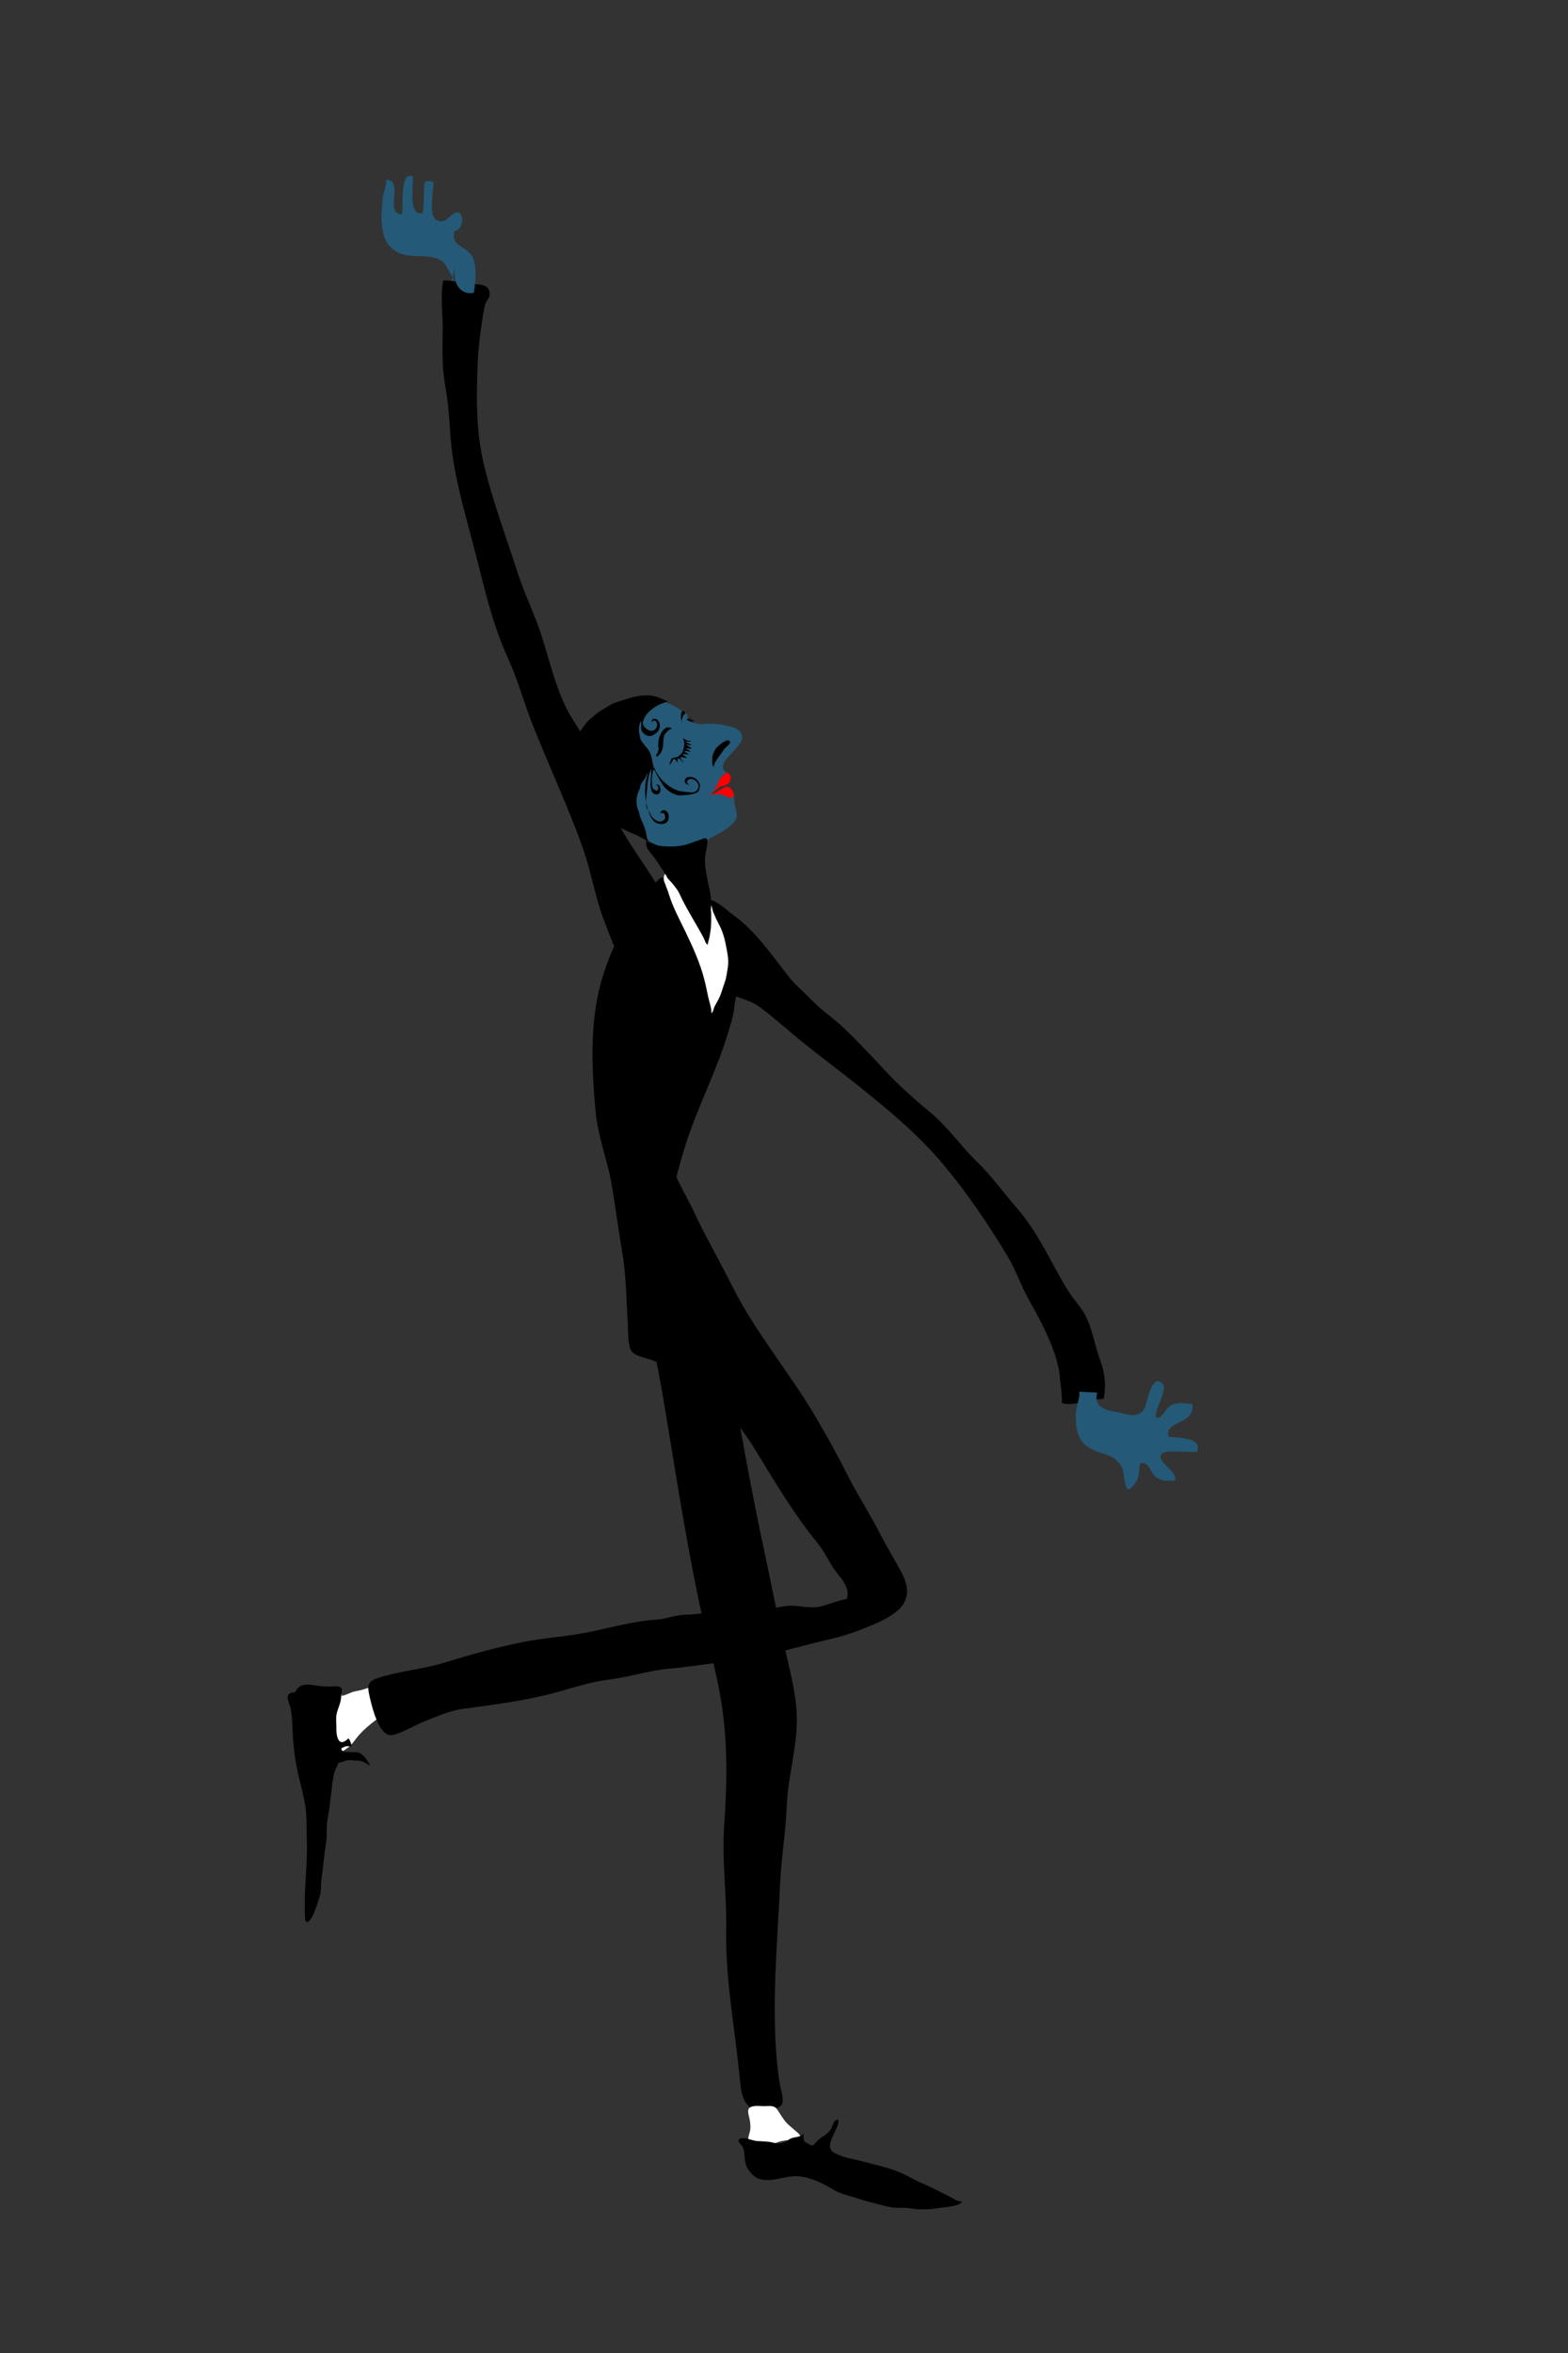 <?xml version="1.0" encoding="utf-8"?>
<!-- Generator: Adobe Illustrator 16.0.4, SVG Export Plug-In . SVG Version: 6.00 Build 0)  -->
<!DOCTYPE svg PUBLIC "-//W3C//DTD SVG 1.1//EN" "http://www.w3.org/Graphics/SVG/1.1/DTD/svg11.dtd">
<svg version="1.1" id="Ebene_1" xmlns="http://www.w3.org/2000/svg" xmlns:xlink="http://www.w3.org/1999/xlink" x="0px" y="0px"
	 width="283.46px" height="425.2px" viewBox="0 0 283.46 425.2" enable-background="new 0 0 283.46 425.2" xml:space="preserve">
<rect x="0" y="0" width="283.46" height="425.2" fill="#333333" stroke="none"/>
<g>
	<path fill="#FFFFFF" d="M61.183,306.441c0.928,0.195,2.135-0.661,3.049-0.823c0.617-0.11,1.146-0.23,1.733-0.425
		c0.373-0.125,1.238-0.426,1.615-0.263c0.328,1.334,0.938,2.563,1.522,3.798c0.668,1.411-0.288,1.425-1.305,2.194
		c-1.04,0.786-2.012,1.614-2.889,2.587c-0.634,0.704-1.105,1.565-1.853,2.18c-0.624,0.513-1.623,0.977-1.928,1.771
		c-0.302-0.187-0.525-0.703-0.78-1.016c-0.684-0.836-0.767-1.358-0.851-2.377c-0.087-1.059-0.244-2.134-0.163-3.199
		c0.04-0.529,0.32-0.854,0.417-1.31c0.177-0.829-0.067-1.783,0.102-2.649c0.475-0.167,1.619-1.082,2.006-0.604"/>
	<path d="M193.011,233.118c1.135,1.839,2.644,3.265,3.511,5.198c1.036,2.31,1.434,4.964,2.324,7.344
		c0.898,2.401,1.129,4.506,0.688,7.104c-2.103-0.005-5.72,1.488-7.577,0.747c0.107-1.424-0.272-3.318-0.375-4.889
		c-0.085-1.293-0.615-3.137-1.036-4.316c-1.179-3.312-2.844-6.409-4.566-9.463c-1.46-2.59-2.312-5.304-3.833-7.836
		c-3.477-5.785-7.288-11.397-11.617-16.581c-4.691-5.619-10.27-10.16-15.914-14.661c-2.958-2.359-6.146-4.722-9.17-7.146
		c-2.779-2.229-5.537-4.782-8.352-6.813c-1.23-0.888-2.869-1.257-4.147-1.826c-1.839-0.816-1.834-1.999-2.214-3.921
		c-0.706-3.577-1.306-7.118-2.694-10.56c-0.628-1.558-1.596-3.622,0.85-2.736c1.145,0.415,2.605,1.8,3.619,2.531
		c4.172,3.014,7.077,7.402,10.213,11.355c1.134,1.429,2.608,2.62,3.884,3.95c1.777,1.853,3.896,3.246,5.74,4.982
		c2.683,2.526,5.32,5.373,7.831,8.058c2.427,2.593,5.161,5.036,7.91,7.29c3.254,2.667,5.574,6.147,8.546,9.024
		c2.603,2.519,5.003,5.83,7.402,8.596C187.813,222.911,190.025,228.279,193.011,233.118z"/>
	<path fill="#245977" d="M111.156,127.821c-0.348,0.034-0.782,0.354-1.038,0.587c-0.403,0.366-0.831,0.712-1.21,1.094
		c-0.188,0.188-0.429,0.311-0.605,0.511c-0.12,0.138-0.228,0.29-0.346,0.431c-0.287,0.338-0.509,0.729-0.733,1.109
		c-0.397,0.676-0.706,1.397-0.993,2.126c-0.578,1.466-0.857,3.089-0.931,4.653c-0.045,0.964-0.034,1.884,0.097,2.841
		c0.049,0.36,0.131,0.717,0.204,1.071c0.028,0.14,0.054,0.274,0.14,0.395c0.035,0.049,0.097,0.09,0.132,0.133
		c-0.306-0.055-0.608-0.893-0.701-1.159c-0.336-0.972-0.146-2.146-0.23-3.158c-0.11-1.34-0.283-2.813,0.307-4.037
		c0.457-0.948,1.21-1.972,1.893-2.739c0.743-0.835,1.651-1.492,2.457-2.263c0.595-0.568,0.898-1.399,1.572-1.853
		c1.818-1.224,4.536-1.253,6.63-1.155c1.959,0.092,3.823,0.862,5.401,2.004c0.195,0.14,0.381,0.306,0.598,0.411
		c0.121,0.059,0.268,0.081,0.359,0.188c0.119,0.143,0.12,0.378,0.107,0.551c-0.005,0.069-0.128,0.568-0.067,0.602
		c0.257,0.14,0.603,0.22,0.896,0.328c0.361,0.135,0.767,0.242,1.148,0.31c0.153,0.027,0.377,0.038,0.531,0.025
		c0.186-0.015,0.386-0.006,0.578-0.021c1.54-0.126,3.221,0.068,4.718,0.479c1.099,0.303,2.175,0.789,2.091,2.126
		c-0.109,1.729-4.696,4.299-3.146,5.916c0.013,0.014,0.025,0.025,0.038,0.038c0.171,0.173,0.362,0.322,0.534,0.493
		c0.038,0.038,0.072,0.077,0.111,0.113c0.024,0.022,0.05,0.042,0.067,0.07c0.027,0.047,0.039,0.104,0.057,0.153
		c0.021,0.057,0.044,0.113,0.068,0.169c0.037,0.088,0.047,0.188,0.01,0.277c-0.03,0.07-0.086,0.136-0.131,0.199
		c-0.029,0.042-0.063,0.078-0.101,0.112c-0.076,0.067-0.148,0.144-0.229,0.205c-0.205,0.154-0.415,0.304-0.616,0.463
		c-0.135,0.106-0.299,0.178-0.435,0.283c-0.056,0.043-0.117,0.076-0.171,0.122c-0.058,0.046-0.119,0.088-0.178,0.135
		c-0.381,0.31-0.798,0.575-1.134,0.938c-0.072,0.077-0.12,0.172-0.198,0.245c-0.039,0.035-0.083,0.066-0.125,0.101
		c-0.029,0.025-0.095,0.062-0.102,0.1c0.028,0,0.062-0.02,0.089-0.027c0.034-0.008,0.066-0.017,0.099-0.02
		c0.076-0.004,0.149-0.016,0.22-0.029c0.213-0.044,0.413-0.145,0.603-0.255c0.183-0.105,0.372-0.202,0.564-0.296
		c0.228-0.112,0.468-0.224,0.714-0.285c0.246-0.062,0.49-0.139,0.739-0.186c0.123-0.024,0.277-0.016,0.396,0.019
		c0.074,0.021,0.131,0.071,0.188,0.122c0.061,0.055,0.124,0.119,0.175,0.183c0.114,0.144,0.208,0.303,0.296,0.463
		c0.068,0.124,0.13,0.295,0.127,0.439c-0.005,0.269-0.006,0.532,0.014,0.801c0.034,0.457,0.104,0.907,0.212,1.353
		c0.12,0.496,0.369,1.33,0.244,1.87c-0.141,0.61-0.772,1.24-1.253,1.656c-0.585,0.506-1.417,0.976-2.094,1.348
		c-0.619,0.34-1.314,0.598-1.834,1.104c-0.363,0.354-0.589,0.797-0.863,1.209c-0.592,0.888-0.281,1.829-0.526,2.816
		c-0.313-0.268-1.159,0.017-1.509,0.078c-0.263,0.047-0.511,0.083-0.779,0.142c-0.561,0.127-0.967,0.257-1.517,0.059
		c-0.491-0.177-0.809-0.206-1.322-0.166c-0.477,0.035-0.815-0.074-1.116-0.433c-0.616-0.735-1.124-1.5-1.78-2.221
		c-0.668-0.734-1.268-1.56-1.984-2.23c-0.406-0.381-0.837-0.646-1.306-0.936c-0.423-0.262-0.914-0.399-1.318-0.694
		c-0.425-0.307-0.805-0.568-1.306-0.763c-1.386-0.535-2.809-0.729-4.019-1.692c-0.533-0.425-1.23-1.03-1.635-1.581
		c-0.591-0.804-0.658-1.753-1.176-2.566"/>
	<path d="M119.064,135.44c0.086-0.072-0.062-0.478-0.07-0.618c-0.016-0.256,0.028-0.533,0.039-0.79
		c0.024-0.547,0.219-1.04,0.471-1.519c0.171-0.324,0.393-0.62,0.69-0.852c0.161-0.126,0.337-0.2,0.552-0.203
		c0.12-0.001,0.272-0.005,0.387,0.029c0.104,0.031,0.166,0.103,0.278,0.105c0.015,0.047,0.013,0.086-0.006,0.131
		c-0.367-0.021-0.82,0.479-1.052,0.729c-0.366,0.393-0.429,1.065-0.449,1.566c-0.024,0.574-0.03,1.122-0.258,1.643
		c-0.164,0.373-0.576,1.005-1.021,1.059c-0.067-0.43,0.418-0.73,0.384-1.138"/>
	<path d="M121.798,136.922c0.042,0.026,0.447-0.067,0.548-0.108c0.16-0.062,0.314-0.156,0.448-0.269
		c0.293-0.245,0.549-0.489,0.668-0.85c0.137-0.415,0.217-0.789,0.24-1.247c0.019-0.398-0.099-0.699-0.233-1.066
		c0.245,0.136,0.48,0.312,0.745,0.415c0.189,0.074,0.67,0.074,0.795,0.232c-0.374-0.031-0.75-0.027-1.123-0.058
		c0.1,0.141,0.32,0.209,0.462,0.3c0.227,0.148,0.531,0.205,0.731,0.377c-0.399,0.048-0.747-0.107-1.122-0.142
		c0.153,0.138,0.329,0.215,0.489,0.326c0.065,0.044,0.125,0.11,0.192,0.153c0.061,0.04,0.29,0.108,0.326,0.16
		c0.135,0.198-0.261,0.122-0.382,0.116c-0.188-0.009-0.388-0.036-0.573-0.018c-0.019,0.024-0.021,0.053-0.004,0.08
		c0.172-0.001,0.36,0.16,0.516,0.237c0.109,0.054,0.255,0.15,0.323,0.234c-0.162,0.02-0.356,0.002-0.515-0.024
		c-0.097-0.017-0.229-0.068-0.354-0.055c-0.096,0.009-0.186,0.05-0.284,0.045c0.051,0.101,0.314,0.219,0.427,0.299
		c0.159,0.113,0.292,0.213,0.444,0.314c-0.375-0.031-0.752-0.132-1.134-0.096c-0.04,0.213,0.644,0.431,0.731,0.646
		c-0.4,0.052-0.769-0.118-1.141-0.135c-0.113,0.271,0.44,0.728,0.52,0.978c-0.19-0.104-0.694-0.798-0.928-0.715
		c-0.208,0.074-0.101,0.624-0.143,0.813c-0.086-0.207-0.298-0.591-0.501-0.698c-0.295-0.156-0.356,0.299-0.479,0.476
		c-0.119,0.173-0.303,0.495-0.517,0.537c0.092-0.112,0.14-0.381,0.201-0.527c0.077-0.183,0.194-0.403,0.192-0.602
		c0.092,0.006,0.141-0.033,0.226-0.057c0.034-0.009,0.186-0.028,0.11-0.031"/>
	<path d="M123.216,130.367c0.014,0.011,0.027,0.021,0.041,0.033c-0.054-0.227-0.142-0.442-0.159-0.665
		c-0.017-0.227-0.008-0.553,0.038-0.775c0.019-0.094,0.167-0.484,0.277-0.512c0.131-0.031,0.395,0.274,0.498,0.365
		c-0.049,0.148-0.207,0.244-0.303,0.362c-0.1,0.124-0.163,0.279-0.212,0.428c-0.078,0.232-0.185,0.602-0.18,0.853
		c0.076,0.018,0.159,0.021,0.237,0.019"/>
	<path d="M124.201,129.978c0.368,0.014,0.545-0.138,0.748-0.432c-0.003,0.096-0.036,0.211-0.099,0.282
		c-0.075,0.084-0.222,0.091-0.21,0.21c0.252,0.049,0.534,0.017,0.762,0.004c-0.071,0.093-0.306,0.179-0.435,0.175
		c0.106,0.143,0.345,0.086,0.516,0.119c0.023,0.339-1.231-0.142-1.363-0.319c0.039,0.031,0.084,0.038,0.125,0.06"/>
	<path d="M118.238,138.64c0.112,0.173,0.162,0.4,0.248,0.592c0.153,0.339,0.389,0.678,0.597,0.983
		c0.419,0.614,0.932,1.093,1.497,1.555c0.595,0.487,1.208,0.797,1.923,1.068c0.599,0.229,1.145,0.218,1.771,0.287
		c0.712,0.079,1.306,0.198,1.809-0.433c0.269-0.337,0.273-0.858,0.033-1.21c-0.237-0.349-0.696-0.705-1.113-0.738
		c-0.335-0.027-0.936,0.263-0.796,0.688c0.061,0.185,0.261,0.231,0.357,0.343c-0.335,0.069-0.75-0.242-0.792-0.558
		c-0.027-0.211,0.057-0.361,0.18-0.521c0.165-0.213,0.26-0.241,0.524-0.278c0.833-0.115,1.533,0.27,1.906,1.045
		c0.114,0.235,0.18,0.385,0.141,0.653c-0.034,0.227-0.089,0.468-0.166,0.669c-0.167,0.434-0.534,0.532-0.949,0.647
		c-0.572,0.156-1.088,0.231-1.685,0.258c-0.32,0.014-0.64,0.057-0.96,0.041c-0.289-0.015-0.555-0.121-0.827-0.222
		c-0.539-0.199-0.97-0.488-1.403-0.868c-0.554-0.487-0.898-1.134-1.299-1.732c-0.248-0.371-0.395-0.755-0.625-1.143
		c-0.098-0.165-0.194-0.561-0.368-0.653c-0.253-0.137-0.2,0.405-0.247,0.577c-0.091,0.338-0.127,0.675-0.144,1.029
		c-0.013,0.278,0.026,0.524,0.011,0.802c-0.013,0.23,0.009,0.46,0.077,0.68c0.074,0.238,0.163,0.429,0.397,0.539
		c0.15,0.071,0.386,0.183,0.529,0.074c0.228-0.174,0.148-1.073-0.238-0.961c-0.003,0.078-0.035,0.151-0.067,0.216
		c-0.024-0.141,0.075-0.261,0.208-0.303c0.181-0.06,0.326,0.068,0.429,0.203c0.201,0.265,0.24,0.846,0.126,1.157
		c-0.256,0.694-1.242,0.425-1.496-0.109c-0.127-0.268-0.136-0.573-0.19-0.867c-0.057-0.305-0.015-0.651,0-0.979
		c0.015-0.322,0.03-0.643,0.045-0.964c0.024-0.515,0.054-1.011,0.072-1.517c0,0.26-0.13,0.492-0.228,0.726
		c-0.172,0.405-0.249,0.8-0.297,1.238c-0.026,0.232-0.1,0.469-0.145,0.698c-0.079,0.396-0.062,0.798-0.091,1.198
		c-0.044,0.606-0.153,1.21-0.182,1.822c-0.026,0.557-0.073,1.383,0.233,1.878c0.135,0.219,0.287,0.398,0.404,0.636
		c0.132,0.271,0.266,0.546,0.453,0.783c0.146,0.186,0.336,0.317,0.523,0.46c0.333,0.257,0.731,0.413,1.147,0.287
		c0.448-0.137,0.717-0.376,0.666-0.841c-0.024-0.225-0.025-0.484-0.258-0.607c-0.132-0.069-0.445-0.105-0.548,0.021
		c-0.092-0.116,0.046-0.282,0.116-0.378c0.118-0.164,0.213-0.213,0.409-0.209c0.379,0.008,0.693,0.258,0.832,0.623
		c0.157,0.413,0.149,1.083-0.144,1.441c-0.344,0.42-0.887,0.472-1.386,0.416c-1.168-0.132-1.713-1.335-2.053-2.322
		c-0.357-1.037-0.524-2.126-0.586-3.214c-0.032-0.569,0.042-1.122,0.078-1.692c0.018-0.286,0.065-0.546,0.136-0.824
		c0.054-0.209,0.116-0.406,0.146-0.621c0.016-0.116,0.041-0.23,0.028-0.349c-0.004-0.041-0.065-0.193-0.06-0.216
		c-0.035,0.159-0.031,0.307-0.08,0.459c-0.064,0.199-0.149,0.365-0.254,0.536c-0.269,0.439-0.679,0.819-0.841,1.318
		c-0.05,0.156-0.057,0.32-0.097,0.479c-0.059,0.236-0.187,0.442-0.28,0.665c-0.373,0.901-0.431,1.996-0.16,2.933
		c0.078,0.269,0.206,0.515,0.287,0.78c0.081,0.264,0.099,0.545,0.207,0.801c0.082,0.194,0.139,0.397,0.228,0.582
		c0.243,0.504,0.458,1.042,0.649,1.584c0.169,0.479,0.221,0.986,0.32,1.456c0.047,0.219,0.057,0.42,0.151,0.636
		c0.062,0.142,0.14,0.28,0.225,0.409c0.041,0.062,0.135,0.157,0.139,0.231c-0.282-0.147-0.514-0.507-0.769-0.719
		c-0.285-0.239-0.646-0.374-0.965-0.554c-0.354-0.198-0.658-0.358-1.029-0.505c-0.385-0.149-0.757-0.322-1.15-0.491
		c-1.03-0.441-2.019-0.977-2.959-1.589c-0.513-0.334-1.053-0.667-1.541-1.033c-0.591-0.445-1.118-0.978-1.676-1.463
		c-0.658-0.57-1.265-1.154-1.764-1.884c-0.518-0.756-0.907-1.602-1.268-2.438c-0.355-0.823-0.63-1.784-0.761-2.666
		c-0.126-0.849-0.099-1.727-0.059-2.588c0.075-1.6,0.48-3.25,1.468-4.544c0.382-0.499,0.713-1.046,1.13-1.519
		c0.358-0.405,0.772-0.75,1.188-1.092c0.392-0.322,0.808-0.724,1.246-0.976c0.598-0.341,1.191-0.682,1.776-1.05
		c0.562-0.354,1.287-0.551,1.918-0.754c1.264-0.408,2.579-0.868,3.913-0.965c0.883-0.064,1.692-0.039,2.529,0.224
		c0.354,0.111,0.746,0.258,1.076,0.414c0.311,0.148,0.718,0.397,1.067,0.412c-0.87,0.249-1.84,0.602-2.604,1.161
		c-0.511,0.375-1.012,0.786-1.39,1.301c-0.187,0.253-0.337,0.529-0.438,0.827c-0.09,0.264-0.223,0.402-0.177,0.698
		c0.122,0.771,1.092,1.516,1.874,1.298c0.709-0.196,1.065-1.451,0.279-1.798c-0.342-0.151-0.328,0.153-0.476,0.359
		c-0.083-0.323-0.052-0.653,0.38-0.693c0.335-0.031,0.603,0.176,0.792,0.438c0.463,0.647,0.208,1.626-0.373,2.105
		c-0.31,0.254-0.733,0.545-1.141,0.566c-0.511,0.026-0.858-0.182-1.225-0.507c-0.629-0.559-0.318-1.435-0.4-2.175
		c-0.244,0.173-0.342,0.793-0.381,1.081c-0.051,0.373-0.051,0.79,0.034,1.144c0.104,0.436,0.119,0.896,0.339,1.29
		c0.198,0.352,0.485,0.652,0.739,0.965c0.198,0.242,0.405,0.486,0.591,0.745c0.224,0.312,0.343,0.682,0.472,1.036
		c0.133,0.365,0.186,0.776,0.25,1.152c0.069,0.412,0.222,0.803,0.268,1.245"/>
	<path fill="#FF0000" d="M131.086,141.91c0.448-0.106,0.883-0.557,0.967-1.004c0.08-0.426,0.021-0.957-0.383-1.202
		c-0.243-0.148-0.527,0.062-0.729,0.198c-0.513,0.343-0.878,0.942-1.1,1.502c-0.173,0.438-0.414,0.825-0.663,1.227
		c-0.12,0.193-0.23,0.385-0.387,0.55c-0.129,0.134-0.329,0.21-0.434,0.358c0.507-0.254,0.893-0.661,1.309-1.027
		C130.115,142.117,130.553,142.037,131.086,141.91z"/>
	<path fill="#FF0000" d="M129.804,143.519c0.538-0.038,0.986,0.153,1.469,0.37c0.158,0.071,0.309,0.154,0.471,0.215
		c0.084,0.029,0.17,0.057,0.259,0.065c0.038,0.003,0.066,0.019,0.102,0.023c0.034,0.006,0.074-0.017,0.104-0.029
		c0.038-0.018,0.076-0.039,0.113-0.062c0.1-0.061,0.179-0.117,0.24-0.221c0.08-0.133,0.134-0.297,0.096-0.451
		c-0.016-0.066-0.053-0.124-0.078-0.188c-0.032-0.083-0.081-0.156-0.126-0.235c-0.104-0.182-0.207-0.361-0.341-0.521
		c-0.071-0.086-0.125-0.147-0.229-0.192c-0.031-0.015-0.062-0.032-0.092-0.049c-0.073-0.041-0.158-0.064-0.242-0.068
		c-0.089-0.004-0.18-0.011-0.267,0.006c-0.036,0.006-0.073,0.014-0.111,0.021c-0.021,0.006-0.043,0.007-0.064,0.013
		c-0.141,0.049-0.264,0.164-0.395,0.234c-0.35,0.185-0.696,0.384-1.031,0.602c-0.137,0.088-0.261,0.195-0.403,0.275
		c-0.07,0.039-0.143,0.067-0.219,0.091c-0.069,0.023-0.149-0.011-0.224,0.006c-0.07,0.016-0.147,0.009-0.22,0.015
		c-0.068,0.006-0.121,0.027-0.181,0.056c-0.022,0.012-0.062,0.018-0.067,0.046c-0.004,0.021,0.019,0.077,0.037,0.092
		c0.051,0.042,0.146-0.003,0.196-0.018c0.07-0.021,0.142-0.034,0.213-0.046c0.075-0.013,0.158-0.024,0.235-0.021
		c0.041,0.002,0.081,0.004,0.122,0.005c0.098,0.006,0.186-0.028,0.281-0.028C129.567,143.523,129.686,143.527,129.804,143.519z"/>
	<path d="M119.376,171.648c0.873,0.806,1.305-1.853,1.433-2.249c0.421-1.295,0.873-2.596,1.089-3.938
		c0.334-2.064-0.19-4.377-1.053-6.254c-0.342-0.744-0.619-1.466-1.117-2.116c-0.436-0.57-0.784-1.196-1.19-1.785
		c-0.363-0.527-0.789-0.972-1.179-1.48c-0.3-0.393-0.678-1.19-0.543-1.68c0.729-0.059,1.224,0.327,1.883,0.551
		c0.732,0.248,1.551,0.255,2.341,0.268c0.854,0.014,1.797-0.057,2.622-0.25c0.928-0.217,1.835-0.626,2.759-0.905
		c0.637-0.193,1.5-0.757,1.467,0.288c-0.021,0.701-0.219,1.458-0.338,2.12c-0.295,1.641,0.104,3.381,0.384,4.965
		c0.135,0.763,0.352,1.494,0.472,2.265c0.136,0.867,0.189,1.816,0.248,2.704c0.078,1.184-0.027,2.576-0.237,3.725
		c-0.061,0.33-0.083,0.7-0.129,1.025c-0.034,0.239-0.077,0.491-0.112,0.701c-0.035,0.206,0.071,0.604-0.048,0.777
		c-0.124,0.18-0.719,0.37-0.904,0.462c-0.785,0.392-1.536,0.635-2.423,0.685c-0.601,0.033-1.209,0.041-1.799,0.152
		c-0.804,0.149-1.632,0.223-2.448,0.184"/>
	<path d="M128.745,138.019c0.058-0.156-0.024-0.951,0.054-1.345c0.098-0.498,0.404-1.145,0.712-1.53
		c0.312-0.391,2.341-2.095,2.47-1.013c0.036,0.298-0.586,0.732-0.78,0.928c-0.34,0.342-0.531,0.688-0.804,1.062
		c-0.44,0.601-1.438,1.804-1.348,2.588"/>
	<path d="M131.483,187.059c-2.042,6.665-5.546,13.376-7.603,19.982c-1.96,6.294-3.397,12.775-4.325,19.414
		c-0.453,3.247-0.826,6.611-0.987,10.053c-0.079,1.682-0.146,3.363-0.236,5.045c-0.075,1.416,0.758,3.276,0.192,4.508
		c-1.222-0.646-3.387-0.812-4.25-1.778c-0.861-0.966-0.703-3.987-0.775-5.091c-0.291-4.449-0.279-8.691-1.042-13.107
		c-0.663-3.831-1.176-7.812-1.84-11.801c-0.73-4.391-2.523-8.915-2.922-13.169c-0.75-8.019-1.138-16.557,1.13-24.216
		c1.058-3.574,2.446-6.756,4.286-9.908c1.111-1.903,2.292-3.776,3.65-5.514c0.673-0.861,1.391-1.706,2.198-2.445
		c0.362-0.332,0.687-0.711,1.083-0.287c0.357,0.382,0.494,1.301,0.661,1.793c0.324,0.955,0.955,1.546,1.552,2.34
		c1.22,1.624,2.495,3.233,3.777,4.827c0.594,0.738,0.896,1.644,1.367,2.459c0.595,1.031,0.922,2.057,1.279,3.213
		c0.291,0.94,0.648,1.882,0.907,2.83c0.161,0.591,0.353,1.364,0.682,1.906c0.326-0.126,0.622-1.144,0.691-1.507
		c0.121-0.635,0.182-1.275,0.213-1.932c0.031-0.678,0.131-1.385,0.103-2.062c-0.03-0.712-0.29-1.422-0.425-2.121
		c-0.236-1.218-0.733-2.325-1.235-3.424c-0.436-0.952-1.081-2.139-1.153-3.114c0.878,0.365,1.368,1.243,1.979,2.012
		c0.763,0.961,1.345,1.979,1.656,3.166c0.409,1.555,0.877,2.995,1.09,4.568c0.118,0.873,0.159,1.665,0.111,2.56
		c-0.048,0.909-0.029,1.822-0.084,2.732c-0.057,0.936-0.35,1.82-0.433,2.74C132.618,183.544,132.017,185.315,131.483,187.059z"/>
	<path fill="#FFFFFF" d="M120.943,161.67c0.749,2.391,1.959,4.586,3.038,6.833c1.311,2.727,2.567,5.506,3.334,8.451
		c0.281,1.078,0.475,2.133,0.717,3.231c0.2,0.909,0.618,1.97,0.573,2.898c0.303-0.164,0.39-0.793,0.541-1.121
		c0.216-0.469,0.5-0.929,0.737-1.38c0.529-1.008,0.744-2.033,1.132-3.076c0.292-0.784,0.398-1.735,0.54-2.556
		c0.132-0.765,0.113-1.727-0.018-2.463c-0.279-1.577-0.523-3.164-1.207-4.712c-0.026-0.06-0.053-0.117-0.08-0.177
		c-0.251-0.54-0.542-1.061-0.801-1.597c-0.11-0.227-0.176-0.456-0.291-0.68c-0.133-0.258-0.25-0.525-0.327-0.806
		c-0.055-0.203-0.082-0.418-0.153-0.614c-0.026-0.072-0.075-0.275-0.136-0.314c-0.017,0.087,0.008,0.155,0.003,0.242
		s-0.008,0.173-0.012,0.26c-0.007,0.143-0.037,0.305-0.015,0.445c0.016,0.105,0.039,0.192,0.04,0.303
		c0.002,0.287,0.005,0.575,0.006,0.863c0.002,0.576-0.002,1.153-0.03,1.729c-0.031,0.652-0.146,1.156-0.241,1.774
		c-0.07,0.455-0.349,1.079-0.329,1.554c-0.449-0.214-0.589-1.025-0.842-1.442c-0.341-0.564-0.63-1.163-0.955-1.705
		c-0.73-1.219-1.413-2.448-2.094-3.657c-0.273-0.484-0.528-0.98-0.774-1.479c-0.125-0.255-0.249-0.51-0.37-0.767
		c-0.112-0.235-0.21-0.479-0.355-0.694c-0.06-0.088-0.113-0.182-0.174-0.27c-0.127-0.182-0.276-0.35-0.4-0.532
		c-0.115-0.167-0.253-0.335-0.387-0.487c-0.128-0.146-0.25-0.294-0.38-0.438c-0.187-0.205-0.383-0.401-0.561-0.613
		c-0.076-0.091-0.105-0.162-0.133-0.272c-0.026-0.105-0.098-0.188-0.169-0.268c-0.05-0.055-0.107-0.189-0.168-0.216
		c-0.101,0.174-0.189,0.377-0.199,0.586c-0.006,0.111-0.01,0.224-0.016,0.335c-0.006,0.118,0.024,0.217,0.054,0.334
		c0.076,0.295,0.23,0.556,0.315,0.85c0.049,0.173,0.124,0.343,0.182,0.515c0.06,0.178,0.153,0.342,0.209,0.516
		C120.815,161.258,120.878,161.464,120.943,161.67z"/>
	<path d="M121.377,208.654c-1.372,0.601,3.207,8.423,3.885,9.906c2.136,4.674,4.72,9.074,7.018,13.673
		c4.276,8.557,10.472,15.796,15.271,23.976c1.989,3.392,3.923,6.85,5.697,10.406c1.781,3.572,3.988,6.867,5.807,10.455
		c1.232,2.428,2.624,4.635,3.901,7.04c2.688,5.057-0.35,7.366-4.663,9.267c-2.359,1.04-5.024,2.049-7.522,2.641
		c-4.745,1.125-9.353,2.356-14.111,3.668c-2.754,0.759-5.533,0.597-8.289,0.942c-2.477,0.311-4.961,0.699-7.363,0.907
		c-3.681,0.317-7.206,1.5-10.871,1.959c-3.641,0.457-6.546,1.507-10.069,2.45c-5.297,1.417-10.93,2.104-16.308,2.841
		c-2.521,0.347-4.65,1.347-7.033,2.261c-1.372,0.526-4.958,2.614-6.191,2.506c-2.148-0.188-3.329-5.267-3.722-6.985
		c-0.503-2.195-0.311-2.79,1.831-3.454c3.936-1.221,7.985-1.496,11.969-2.744c4.403-1.381,8.822-2.575,13.213-3.51
		c3.991-0.85,7.973-1.05,11.952-1.806c4.351-0.826,8.57-2.115,12.911-2.391c1.82-0.113,3.525-0.875,5.409-0.893
		c2.387-0.023,4.779-0.612,7.165-0.916c2.156-0.273,4.314-0.139,6.508-0.097c1.741,0.033,3.268-0.515,4.982-0.591
		c1.732-0.08,3.664,0.525,5.36,0.165c1.701-0.36,3.209-1.091,4.958-1.408c0.74-2.159-1.218-3.821-2.295-5.4
		c-1.049-1.537-1.73-3.146-2.945-4.634c-4.106-5.029-7.462-10.604-10.834-16.146c-1.419-2.333-2.792-4.375-4.52-6.439
		c-1.875-2.238-2.959-5.163-4.728-7.52c-1.166-1.554-2.483-3.152-3.836-4.547c-1.087-1.121-2.874-1.981-3.743-3.323
		c-0.523-0.808-0.837-2.224-1.3-3.153c-0.672-1.353-1.048-2.838-1.146-4.393c-0.285-4.496,0.27-8.986,0.762-13.447
		c0.396-3.596,0.521-7.32,1.724-10.763"/>
	<path d="M117.189,234.484c-0.397,1.827,0.055,5.264,0.368,7.116c0.333,1.974,1.022,3.817,1.396,5.806
		c0.999,5.319,1.852,10.662,2.707,15.932c1.439,8.867,2.944,17.692,4.788,26.494c1.307,6.237,3.103,12.16,4.015,18.138
		c1.099,7.196,0.982,14.494,0.462,21.735c-0.469,6.534,0.483,12.502,0.356,19.025c-0.172,8.787,1.539,17.605,2.406,26.328
		c0.234,2.353,0.325,5.533,3.056,6.271c1.074,0.291,4.008-0.085,4.597-1.064c0.448-0.744-0.206-2.744-0.347-3.55
		c-0.228-1.308-0.372-2.544-0.504-3.876c-1.033-10.414,0.033-21.645,0.538-32.451c0.224-4.801,1.012-9.329,1.215-14.212
		c0.236-5.677,2.112-11.021,1.769-16.902c-0.222-3.8-1.351-7.996-2.215-11.771c-1.363-5.957-2.499-12.037-3.842-18.228
		c-1.548-7.129-2.86-14.339-4.179-21.524c-1.04-5.661-1.737-11.415-3.425-16.936c-0.807-2.64-1.007-3.741-3.418-4.72
		c-2.612-1.062-5.39-1.174-8.074-1.946"/>
	<path d="M110.242,145.54c-1.563-3.786-2.924-7.709-4.48-11.552c-0.884-2.187-2.322-3.902-3.326-5.918
		c-2.101-4.215-3.14-8.895-4.635-13.499c-1.207-3.717-2.952-7.155-4.146-10.855c-2.088-6.468-4.53-13.016-6.139-19.593
		c-1.562-6.385-1.412-13.039-1.104-19.556c0.102-2.166,0.391-4.15,0.696-6.264c0.149-1.031,0.32-2.157,0.561-3.174
		c0.124-0.522,0.774-1.254,0.82-1.695c0.228-2.183-1.792-2.014-3.521-2.138c-1.693-0.121-3.122-0.705-4.865-0.578
		c-0.531,3.025-0.024,6.067-0.071,9.02c-0.051,3.208-0.151,6.409,0.391,9.513c0.476,2.727,0.774,5.511,0.928,8.393
		c0.393,7.327,2.446,14.106,4.299,21.166c1.786,6.806,3.236,13.721,6.169,20.095c1.733,3.767,2.854,7.938,4.391,11.848
		c1.541,3.92,3.216,7.756,4.835,11.604c1.626,3.868,3.272,7.778,4.621,11.797c1.284,3.823,1.938,7.894,3.364,11.719
		c1.201,3.222,2.582,6.809,4.291,9.809c1.823,3.2,5.285,3.71,7.18,6.504c1.481,2.184,4.969,2.713,5.769-0.644
		c1.727-7.244-3.045-12.934-6.051-18.989c-2.747-5.536-7.217-10.476-9.656-16.243C110.455,146.053,110.348,145.796,110.242,145.54z"
		/>
	<path fill="#245977" d="M81.69,50.73c0.313,0.062,0.435-0.028,0.363-0.271c-1.565-2.143-1.174-3.574-4.29-4.038
		c-2.418-0.361-4.538,0.253-6.537-1.237c-1.804-1.345-2.104-3.248-2.261-5.349c-0.089-1.201,0.147-2.52,0.196-3.728
		c0.054-1.332,0.721-2.387,0.655-3.633c3.359-0.047-0.491,6.27,2.868,6.222c0.263-1.365-0.464-7.96,1.979-6.81
		c0.105,1.306-0.947,7.462,1.759,6.561c0.318-1.836,0.065-3.801,0.387-5.636c0.436-0.143,1.104-0.111,1.524,0.071
		c0.157,1.959-1.497,7.581,1.816,7.062c0.862-0.136,1.892-1.983,2.845-1.465c1.174,0.64,0.418,3.192-0.812,3.262
		c-0.791,2.8,1.953,2.568,3.132,4.506c0.999,1.641,0.674,4.766,0.34,6.671c-2.827,0.468-3.785-2.199-3.437-4.64"/>
	<path fill="#245977" d="M198.368,251.643c-0.701,2.53,1.316,3.144,3.152,3.441c1.816,0.294,4.11,1.508,5.382-0.566
		c0.409-0.667,1.242-6.581,3.224-4.51c1.11,1.16-1.458,4.529-1.165,6.206c1.342,0.11,1.556-1.548,2.611-2.197
		c1.12-0.689,2.623-0.507,3.976-0.271c0.615,3.719-5.17,2.942-4.278,5.869c1.235,0.217,6.321,0.029,5.114,2.708
		c-1.21,0.219-5.331-0.365-6.169,0.258c-1.746,1.295,2.721,3.155,2.222,4.934c-1.436,0.163-2.703,0.146-3.727-0.826
		c-0.802-0.761-1.079-2.761-2.623-2.235c-0.266,1.475,0.004,2.477-0.968,3.709c-0.864,1.095-1.309,1.518-1.745-0.174
		c-0.326-1.266-0.062-2.333-0.954-3.47c-0.688-0.878-1.51-1.354-2.489-1.678c-1.953-0.644-4.044-1.233-4.919-3.409
		c-0.455-1.129-0.563-2.543-0.545-3.843c0.014-1.068,0.917-3.589,0.604-4.1"/>
	<path d="M56.359,305.881c-1.002,0.615-2.533-0.293-3.608-0.013c-1.433,0.373-0.429,1.842-0.236,2.725
		c0.406,1.864,0.319,3.94,0.476,5.845c0.178,2.164,0.479,4.418,0.996,6.515c0.406,1.645,0.833,3.37,1.148,5.037
		c0.382,2.016,0.231,4.171,0.324,6.206c0.175,3.84-0.348,7.688-0.371,11.539c-0.005,0.847-0.008,1.759,0.05,2.601
		c0.017,0.243-0.038,0.845,0.286,0.959c0.541,0.188,1.241-1.357,1.385-1.73c0.368-0.954,0.731-1.982,1.022-2.993
		c0.292-1.012,0.144-2.084,0.302-3.145c0.314-2.113,0.454-4.34,0.815-6.45c0.17-0.989,0.088-2.075,0.136-3.083
		c0.048-1.04,0.282-1.905,0.434-2.92c0.128-0.86,0.174-1.693,0.319-2.544c0.139-0.812,0.131-1.668,0.279-2.479
		c0.122-0.671,0.24-1.485,0.479-2.118c0.155-0.412,0.535-0.845,0.551-1.326c0.576,0.043,1.075-0.317,1.63-0.417
		c0.488-0.086,1.045,0.019,1.541,0.039c0.631,0.026,1.091,0.071,1.663,0.376c0.316,0.167,0.606,0.45,0.943,0.557
		c-0.427-0.851-1.131-1.988-2.076-2.375c-0.486-0.199-3.562,0.239-3.071-0.822c0.248-0.05,0.469-0.248,0.691-0.293
		c0.36-0.072,0.75,0.021,1.117-0.011c-0.133-0.494-0.232-1.031-0.584-1.44c-0.627,0.599-1.394,1.105-1.853,0.177
		c-0.449-0.909-0.298-1.898-0.354-2.901c-0.055-0.982-0.036-1.527,0.273-2.441c0.312-0.924,0.57-1.466,0.618-2.488
		c0.015-0.312,0.197-1.071,0.075-1.342c-0.196-0.436-0.896-0.418-1.328-0.393c-1.255,0.072-2.371-0.002-3.628-0.203
		c-0.935-0.15-2.066-0.326-2.872,0.438c-0.625,0.594-1.344,2.287-0.852,3.104"/>
	<path fill="#FFFFFF" d="M137.974,380.584c-0.679-0.031-1.735-0.14-2.35,0.205c-0.689,0.385-0.243,1.418-0.104,2.188
		c0.112,0.618,0.197,1.335,0.082,2.012c-0.089,0.519-0.51,1.449-0.244,1.999c0.177,0.365,1.229,0.84,1.596,0.916
		c1.27,0.263,2.944-0.616,4.104-0.951c0.581-0.166,1.207-0.161,1.819-0.286c0.61-0.124,1.18-0.312,1.836-0.449
		c0.058-0.473-0.791-1.044-1.123-1.357c-0.458-0.433-0.985-0.804-1.405-1.27c-0.712-0.79-1.136-1.627-1.73-2.466
		C139.884,380.317,138.86,380.625,137.974,380.584z"/>
	<path d="M144.257,393.251c2.336,0.175,4.53,1.274,6.501,2.481c1.107,0.678,2.465,0.952,3.679,1.339
		c1.204,0.384,2.391,0.758,3.625,1.051c1.155,0.274,2.348,0.671,3.523,0.792c0.977,0.1,2.012-0.037,2.976,0.135
		c1.758,0.316,3.541,0.2,5.301-0.073c0.849-0.132,3.676-0.291,4.054-1.129c-0.533-0.112-0.816-0.109-1.294-0.378
		c-0.499-0.28-0.928-0.538-1.436-0.782c-1.355-0.651-2.684-1.415-4.073-1.987c-1.525-0.629-2.862-1.467-4.378-2.123
		c-1.675-0.727-3.324-1.112-5.061-1.567c-1.401-0.366-2.682-0.706-4.071-0.993c-1-0.207-1.727-0.458-2.642-0.917
		c-2.463-1.237,0.882-4.348,0.6-6.014c-0.756-0.34-1.084,1.187-1.339,1.621c-0.49,0.834-1.409,1.284-2.149,1.874
		c-0.33,0.263-0.523,0.575-0.83,0.838c-0.508,0.436-0.459,0.287-1.01,0.028c-1.066-0.499-1.038-0.756-0.941-1.945
		c-0.455,0.776-1.83,0.572-2.527,1.03c-1.022,0.671-1.722,1.019-2.917,0.668c-0.927-0.272-1.97-0.244-2.992-0.312
		c-0.811-0.054-2.152-0.712-2.924-0.465c-1.07,0.342,0.207,1.125,0.404,1.687c0.429,1.214,0.116,2.575,0.807,3.71
		c0.432,0.708,1.128,1.52,1.917,1.833C139.316,394.545,141.942,393.076,144.257,393.251z"/>
</g>
</svg>
